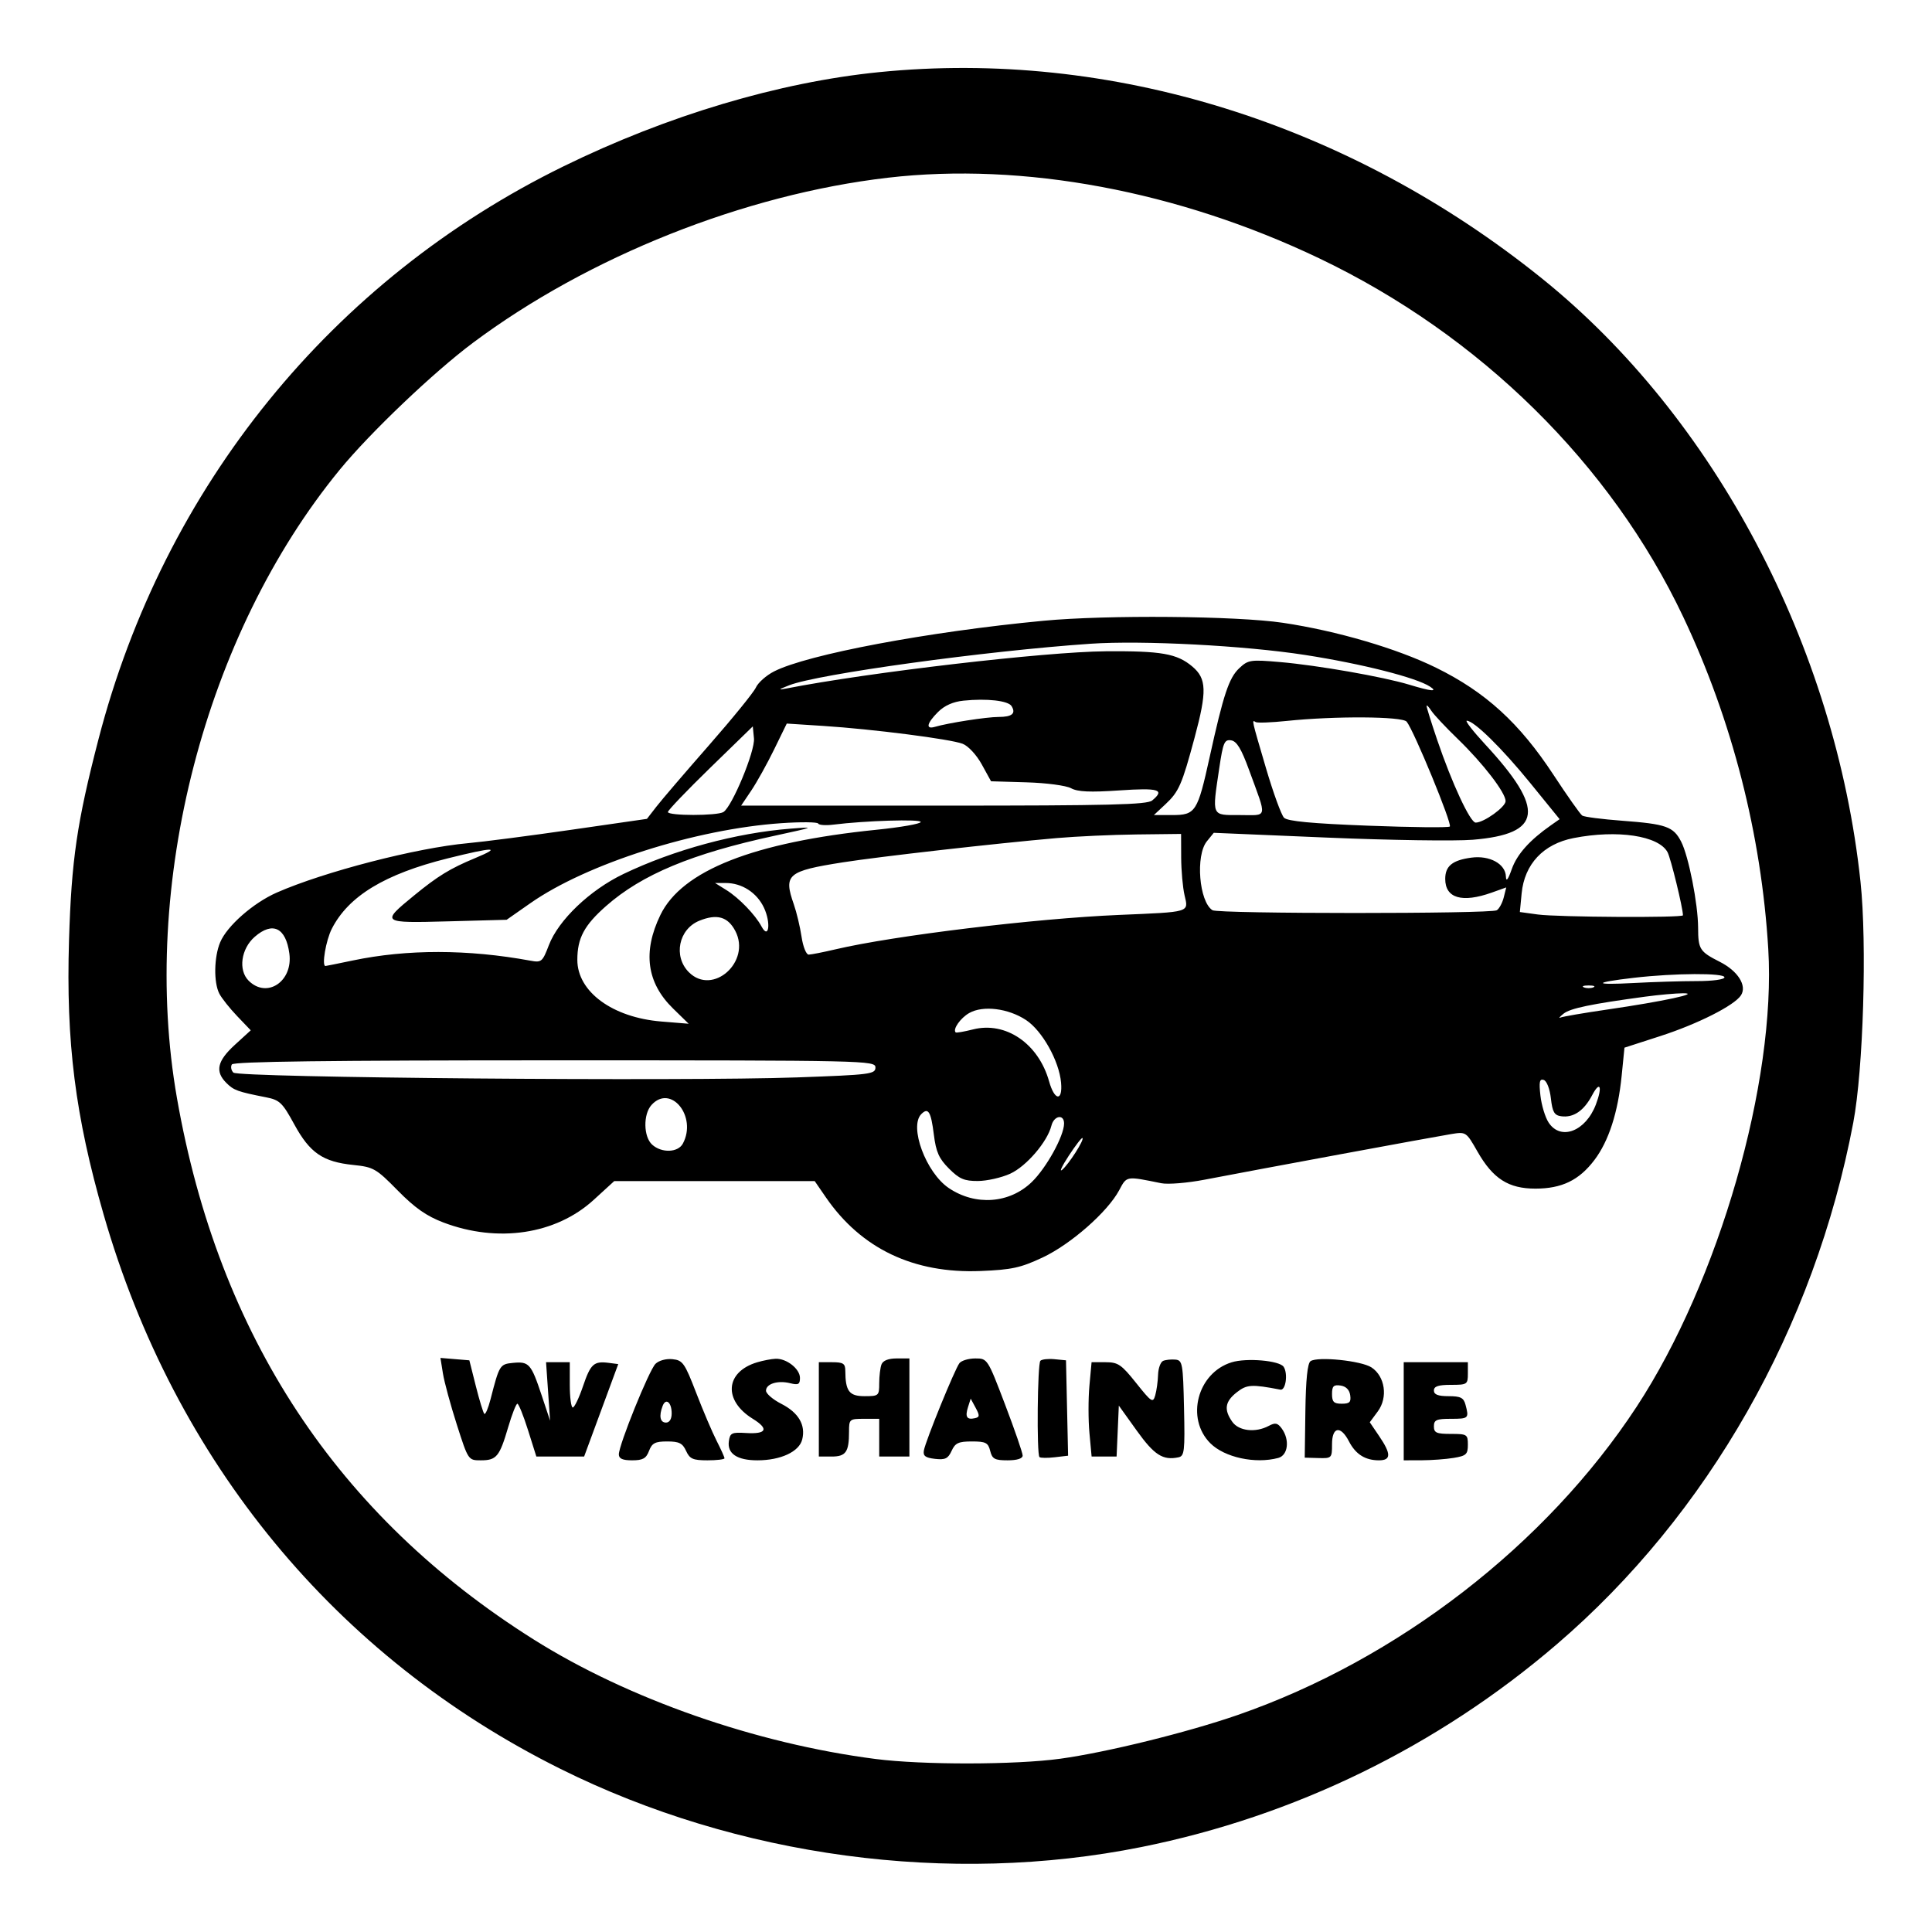 <svg xmlns="http://www.w3.org/2000/svg" width="512" height="512" viewBox="0 0 512 512" version="1.1">
	<path d="M 233 19.117 C 206.454 21.776, 176.907 30.587, 149.404 44.047 C 87.947 74.123, 43.443 128.956, 26.076 196 C 20.396 217.926, 18.937 227.893, 18.291 249.172 C 17.470 276.196, 19.930 295.699, 27.456 321.849 C 46.314 387.366, 88.956 439.120, 148.500 468.757 C 195.499 492.150, 251.633 499.703, 302.500 489.479 C 343.107 481.318, 380.964 462.847, 412.500 435.810 C 452.683 401.359, 480.848 351.822, 491.138 297.500 C 493.797 283.464, 494.801 250.087, 493.056 233.709 C 486.405 171.261, 454.396 110.636, 408.620 73.785 C 357.487 32.622, 294.360 12.972, 233 19.117 M 235.266 47.101 C 197.281 51.522, 155.984 67.955, 125.335 90.846 C 114.894 98.644, 98.080 114.667, 90.020 124.500 C 54.257 168.126, 37.024 234.662, 46.894 291 C 57.935 354.016, 89.406 401.760, 141.500 434.521 C 166.494 450.240, 200.336 462.066, 232 466.146 C 244.464 467.752, 269.065 467.718, 281 466.078 C 293.237 464.397, 314.639 459.120, 328 454.491 C 370.351 439.818, 409.758 409.367, 433.736 372.784 C 455.526 339.541, 470.723 286.686, 468.609 251.500 C 466.785 221.149, 459.023 190.825, 446.083 163.500 C 426.893 122.976, 392.194 88.794, 349.609 68.462 C 312.188 50.596, 271.138 42.927, 235.266 47.101 M 276.500 164.513 C 246.002 167.402, 213.965 173.427, 205.129 177.934 C 203.075 178.982, 200.912 180.897, 200.324 182.189 C 199.735 183.481, 194.132 190.379, 187.872 197.519 C 181.613 204.658, 175.355 211.964, 173.967 213.754 L 171.443 217.008 151.472 219.890 C 140.487 221.476, 128.125 223.079, 124 223.452 C 110.420 224.683, 85.982 230.996, 73.375 236.530 C 67.118 239.276, 60.163 245.379, 58.347 249.718 C 56.710 253.628, 56.597 260.344, 58.118 263.316 C 58.733 264.517, 60.859 267.198, 62.843 269.273 L 66.450 273.045 62.225 276.907 C 57.559 281.172, 56.940 283.940, 59.975 286.975 C 61.945 288.945, 62.952 289.310, 70.500 290.796 C 74.121 291.508, 74.832 292.190, 78 297.992 C 82.119 305.535, 85.548 307.891, 93.621 308.725 C 98.999 309.280, 99.671 309.666, 105.412 315.502 C 109.942 320.107, 113.036 322.275, 117.500 323.971 C 131.915 329.449, 147.312 327.137, 157.317 317.994 L 162.780 313 189.342 313 L 215.904 313 218.867 317.307 C 228.236 330.925, 242.163 337.553, 259.887 336.829 C 268.123 336.493, 270.472 335.981, 276.288 333.254 C 283.753 329.752, 293.527 321.170, 296.595 315.423 C 298.635 311.602, 298.341 311.651, 307.733 313.564 C 309.514 313.926, 314.677 313.506, 319.233 312.628 C 332.464 310.076, 380.118 301.261, 384.518 300.551 C 388.527 299.904, 388.543 299.915, 391.550 305.183 C 395.655 312.375, 399.761 315, 406.898 314.998 C 413.894 314.997, 418.482 312.774, 422.532 307.423 C 426.335 302.398, 428.784 294.823, 429.758 285.071 L 430.500 277.643 440 274.571 C 449.965 271.350, 459.703 266.419, 461.394 263.738 C 463.003 261.186, 460.550 257.320, 455.790 254.906 C 450.425 252.186, 450.034 251.572, 450.015 245.838 C 449.995 239.536, 447.491 226.850, 445.514 223.026 C 443.457 219.049, 441.556 218.378, 429.857 217.501 C 424.582 217.106, 419.836 216.494, 419.311 216.141 C 418.787 215.788, 415.369 210.946, 411.717 205.379 C 402.678 191.603, 393.694 183.402, 380.579 176.954 C 370.197 171.850, 354.273 167.179, 340 165.050 C 327.680 163.212, 293.299 162.921, 276.500 164.513 M 289 170.599 C 261.146 172.507, 216.771 178.621, 209.155 181.600 C 206.253 182.736, 206.091 182.914, 208.370 182.466 C 230.115 178.191, 277.006 172.724, 293 172.598 C 307.777 172.482, 311.903 173.206, 315.971 176.629 C 319.785 179.838, 319.892 183.163, 316.576 195.500 C 313.238 207.918, 312.409 209.816, 308.874 213.117 L 305.788 216 310.654 216 C 316.835 216, 317.367 215.178, 320.559 200.688 C 324.239 183.984, 325.684 179.646, 328.425 177.071 C 330.769 174.868, 331.388 174.775, 339.206 175.451 C 349.189 176.313, 366.610 179.365, 373.500 181.459 C 379.270 183.212, 381.138 183.390, 379 181.981 C 375.336 179.567, 361.033 175.935, 345.917 173.581 C 329.894 171.085, 302.706 169.660, 289 170.599 M 255.333 185.681 C 252.582 185.962, 250.288 186.985, 248.583 188.690 C 245.593 191.680, 245.238 193.358, 247.750 192.623 C 251.327 191.577, 261.474 190, 264.625 190 C 268.199 190, 269.292 189.090, 268.078 187.126 C 267.187 185.685, 261.552 185.045, 255.333 185.681 M 378.059 187.062 C 378.026 187.372, 379.289 191.422, 380.864 196.062 C 384.768 207.565, 389.623 218, 391.069 218 C 393.243 218, 399 213.864, 399 212.302 C 399 210.070, 393.060 202.350, 386.341 195.849 C 383.128 192.742, 379.964 189.367, 379.309 188.349 C 378.654 187.332, 378.091 186.753, 378.059 187.062 M 341.021 191.053 C 336.907 191.483, 333.195 191.620, 332.771 191.358 C 331.690 190.690, 331.626 190.406, 335.492 203.545 C 337.413 210.072, 339.569 215.998, 340.283 216.712 C 341.209 217.637, 347.601 218.241, 362.541 218.814 C 374.068 219.255, 383.822 219.359, 384.216 219.043 C 384.934 218.466, 374.699 193.594, 372.779 191.250 C 371.621 189.836, 353.726 189.725, 341.021 191.053 M 393.572 197.250 C 409.601 214.560, 408.770 221.007, 390.313 222.544 C 385.684 222.930, 368.343 222.673, 351.778 221.974 L 321.659 220.703 319.829 222.962 C 316.779 226.729, 317.773 238.964, 321.313 241.214 C 322.853 242.194, 395.131 242.204, 396.671 241.225 C 397.315 240.815, 398.141 239.287, 398.507 237.828 L 399.173 235.176 395.336 236.544 C 387.465 239.351, 383 238.040, 383 232.922 C 383 229.503, 384.903 227.957, 389.940 227.281 C 394.760 226.635, 398.960 228.929, 399.079 232.273 C 399.133 233.799, 399.627 233.176, 400.648 230.293 C 402.030 226.391, 405.371 222.655, 411.012 218.704 L 413.318 217.089 405.549 207.528 C 398.028 198.273, 390.620 191, 388.712 191 C 388.202 191, 390.389 193.813, 393.572 197.250 M 205.143 198.626 C 203.297 202.407, 200.576 207.300, 199.096 209.500 L 196.406 213.500 250.049 213.500 C 294.046 213.500, 303.989 213.253, 305.346 212.128 C 308.801 209.260, 307.129 208.752, 296.601 209.470 C 288.883 209.996, 285.596 209.847, 283.851 208.894 C 282.542 208.178, 277.321 207.484, 272.070 207.328 L 262.639 207.048 260.188 202.591 C 258.800 200.066, 256.602 197.691, 255.119 197.113 C 251.922 195.867, 231.281 193.221, 218.143 192.374 L 208.500 191.753 205.143 198.626 M 188.249 203.442 C 182.062 209.461, 177 214.748, 177 215.192 C 177 216.223, 190.096 216.226, 191.718 215.196 C 194.036 213.723, 200.132 199.024, 199.808 195.688 L 199.498 192.500 188.249 203.442 M 323.129 203.488 C 321.187 216.545, 320.951 216, 328.567 216 C 336.098 216, 335.841 217.271, 330.995 204 C 328.960 198.428, 327.742 196.422, 326.257 196.197 C 324.487 195.929, 324.130 196.763, 323.129 203.488 M 207 218.156 C 184.301 219.723, 155.491 228.910, 140.572 239.339 L 134.262 243.750 118.707 244.168 C 100.990 244.644, 100.881 244.560, 109.723 237.320 C 116.055 232.136, 119.269 230.169, 125.935 227.398 C 133.132 224.406, 130.899 224.427, 118.693 227.465 C 101.974 231.626, 92.353 237.467, 87.928 246.142 C 86.369 249.197, 85.212 256, 86.250 256 C 86.388 256, 89.643 255.343, 93.484 254.539 C 107.898 251.523, 123.983 251.542, 140.584 254.593 C 143.499 255.129, 143.765 254.905, 145.454 250.481 C 147.997 243.824, 156.315 235.883, 165.219 231.614 C 178.591 225.203, 195.078 220.731, 209.500 219.603 C 216.211 219.078, 216.037 219.155, 205.286 221.481 C 183.353 226.226, 170.119 231.742, 160.631 240.094 C 154.820 245.209, 153 248.615, 153 254.374 C 153 262.815, 162.305 269.650, 175.241 270.710 L 182.500 271.304 178.365 267.265 C 171.382 260.444, 170.274 252.263, 175.007 242.485 C 180.714 230.696, 199.737 223.194, 232.299 219.893 C 238.734 219.241, 244 218.314, 244 217.833 C 244 217.027, 229.359 217.472, 220.833 218.539 C 218.816 218.791, 217.016 218.660, 216.833 218.249 C 216.650 217.837, 212.225 217.795, 207 218.156 M 280 222.104 C 263.826 223.516, 232.955 227.019, 223.317 228.536 C 208.681 230.840, 207.603 231.762, 210.358 239.624 C 211.105 241.756, 212.032 245.637, 212.419 248.250 C 212.808 250.873, 213.655 252.993, 214.311 252.985 C 214.965 252.977, 218.200 252.337, 221.500 251.563 C 236.934 247.944, 274.350 243.406, 296.500 242.468 C 315.639 241.657, 314.987 241.852, 313.920 237.257 C 313.440 235.191, 313.037 230.688, 313.024 227.250 L 313 221 301.250 221.138 C 294.788 221.213, 285.225 221.648, 280 222.104 M 417.002 222.100 C 408.995 223.667, 403.994 229.002, 403.248 236.774 L 402.775 241.697 407.527 242.349 C 412.782 243.069, 446 243.256, 446 242.565 C 446 240.662, 442.774 227.445, 441.919 225.849 C 439.573 221.465, 428.645 219.820, 417.002 222.100 M 192.500 235.877 C 195.834 237.955, 200.166 242.437, 201.799 245.500 C 203.757 249.172, 204.357 244.555, 202.445 240.526 C 200.553 236.539, 196.601 233.998, 192.300 234.004 L 189.500 234.007 192.500 235.877 M 185.357 243.992 C 179.840 246.218, 178.362 253.453, 182.566 257.657 C 188.895 263.986, 199.140 254.834, 194.850 246.684 C 192.877 242.935, 189.999 242.118, 185.357 243.992 M 67.522 248.250 C 63.882 251.413, 63.085 257.085, 65.887 259.887 C 70.723 264.723, 77.671 260.104, 76.685 252.711 C 75.769 245.838, 72.262 244.131, 67.522 248.250 M 433.010 259.126 C 422.107 260.388, 422.053 261.096, 432.904 260.509 C 438.076 260.229, 445.613 260, 449.654 260 C 453.885 260, 457 259.576, 457 259 C 457 257.808, 443.802 257.877, 433.010 259.126 M 419.750 261.662 C 420.438 261.940, 421.563 261.940, 422.250 261.662 C 422.938 261.385, 422.375 261.158, 421 261.158 C 419.625 261.158, 419.063 261.385, 419.750 261.662 M 436 264.125 C 421.595 266.071, 416.090 267.221, 414.338 268.650 C 413.327 269.474, 412.950 269.936, 413.500 269.676 C 414.050 269.417, 419.675 268.451, 426 267.530 C 440.791 265.376, 450.918 263.196, 446 263.226 C 444.075 263.237, 439.575 263.642, 436 264.125 M 256.869 268.453 C 254.532 269.773, 252.431 272.764, 253.259 273.592 C 253.427 273.760, 255.492 273.409, 257.848 272.810 C 266.519 270.610, 275.212 276.543, 278.022 286.578 C 279.467 291.741, 281.649 291.963, 281.194 286.901 C 280.678 281.154, 276.207 273.165, 271.920 270.328 C 267.213 267.214, 260.536 266.382, 256.869 268.453 M 61.446 282.087 C 61.077 282.685, 61.259 283.659, 61.852 284.252 C 63.203 285.603, 181.028 286.606, 211.250 285.523 C 230.669 284.828, 232 284.659, 232 282.890 C 232 281.052, 229.685 281, 147.059 281 C 86.972 281, 61.921 281.318, 61.446 282.087 M 408.231 290.354 C 408.517 292.893, 409.492 296.103, 410.399 297.486 C 413.600 302.371, 420.225 299.834, 422.933 292.685 C 424.724 287.959, 424.042 286.253, 421.948 290.219 C 419.744 294.392, 416.964 296.277, 413.698 295.813 C 411.906 295.558, 411.408 294.683, 411 291.078 C 410.714 288.545, 409.904 286.459, 409.105 286.196 C 408 285.832, 407.818 286.696, 408.231 290.354 M 172.655 292.829 C 170.418 295.300, 170.517 301.253, 172.829 303.345 C 175.336 305.614, 179.681 305.465, 180.965 303.066 C 184.811 295.880, 177.757 287.191, 172.655 292.829 M 244.160 295.240 C 240.861 298.539, 245.389 310.758, 251.422 314.837 C 258.492 319.618, 267.528 318.965, 273.438 313.245 C 277.307 309.500, 281.972 301.049, 281.990 297.750 C 282.005 295.170, 279.312 295.621, 278.637 298.311 C 277.558 302.610, 271.974 309.109, 267.688 311.055 C 265.385 312.100, 261.543 312.966, 259.150 312.978 C 255.546 312.996, 254.234 312.434, 251.497 309.697 C 248.830 307.030, 248.055 305.291, 247.480 300.683 C 246.716 294.572, 246.001 293.399, 244.160 295.240 M 283.236 306.280 C 281.441 309.024, 280.648 310.707, 281.474 310.022 C 283.221 308.571, 287.400 302.037, 286.864 301.593 C 286.664 301.427, 285.031 303.536, 283.236 306.280 M 117.381 363.981 C 117.743 366.246, 119.402 372.352, 121.067 377.550 C 124.089 386.986, 124.099 387, 127.425 387 C 131.578 387, 132.378 386.034, 134.664 378.251 C 135.674 374.815, 136.775 372.002, 137.111 372.001 C 137.447 372.001, 138.716 375.150, 139.931 379 L 142.140 386 148.469 386 L 154.799 386 159.319 373.750 L 163.840 361.500 161.336 361.175 C 157.366 360.661, 156.518 361.431, 154.492 367.392 C 153.444 370.477, 152.229 373, 151.793 373 C 151.357 373, 151 370.300, 151 367 L 151 361 147.856 361 L 144.711 361 145.245 368.750 L 145.780 376.500 143.507 369.667 C 140.764 361.422, 140.179 360.764, 135.954 361.177 C 132.459 361.519, 132.340 361.712, 129.988 370.851 C 129.372 373.244, 128.632 374.965, 128.343 374.676 C 128.054 374.387, 127.045 371.080, 126.101 367.325 L 124.384 360.500 120.553 360.181 L 116.722 359.863 117.381 363.981 M 173.704 361.439 C 171.999 363.144, 164 382.915, 164 385.425 C 164 386.560, 164.983 387, 167.525 387 C 170.364 387, 171.234 386.514, 172 384.500 C 172.788 382.429, 173.613 382, 176.815 382 C 179.966 382, 180.889 382.461, 181.818 384.500 C 182.789 386.630, 183.626 387, 187.479 387 C 189.965 387, 192 386.757, 192 386.460 C 192 386.163, 191.059 384.075, 189.908 381.820 C 188.758 379.565, 186.322 373.846, 184.495 369.110 C 181.440 361.192, 180.935 360.476, 178.212 360.196 C 176.512 360.021, 174.592 360.551, 173.704 361.439 M 200.643 361.028 C 192.192 363.561, 191.611 371.124, 199.494 375.996 C 203.853 378.690, 203.174 380.103, 197.684 379.761 C 193.920 379.526, 193.465 379.745, 193.155 381.944 C 192.692 385.227, 195.346 387, 200.723 387 C 206.879 387, 211.780 384.725, 212.591 381.492 C 213.557 377.645, 211.634 374.364, 207.040 372.020 C 204.818 370.887, 203 369.324, 203 368.547 C 203 366.714, 206.138 365.746, 209.415 366.568 C 211.566 367.108, 212 366.872, 212 365.165 C 212 362.762, 208.432 359.963, 205.527 360.086 C 204.412 360.133, 202.214 360.557, 200.643 361.028 M 233.607 361.582 C 233.273 362.452, 233 364.702, 233 366.582 C 233 369.886, 232.870 370, 229.117 370 C 225.037 370, 224.047 368.690, 224.014 363.250 C 224.002 361.348, 223.459 361, 220.500 361 L 217 361 217 373.500 L 217 386 220.393 386 C 224.163 386, 225 384.804, 225 379.418 C 225 376.097, 225.113 376, 229 376 L 233 376 233 381 L 233 386 237 386 L 241 386 241 373 L 241 360 237.607 360 C 235.435 360, 233.995 360.569, 233.607 361.582 M 254.262 361.250 C 253.053 362.788, 245.308 381.790, 244.840 384.369 C 244.575 385.827, 245.219 386.320, 247.774 386.613 C 250.481 386.923, 251.245 386.556, 252.185 384.494 C 253.135 382.407, 254.012 382, 257.552 382 C 261.231 382, 261.865 382.326, 262.411 384.500 C 262.948 386.643, 263.607 387, 267.019 387 C 269.529 387, 271.006 386.538, 271.015 385.750 C 271.024 385.063, 268.932 378.988, 266.367 372.250 C 261.733 360.075, 261.685 360, 258.475 360 C 256.698 360, 254.803 360.563, 254.262 361.250 M 275.714 360.619 C 274.935 361.398, 274.705 385.372, 275.469 386.136 C 275.728 386.394, 277.541 386.419, 279.498 386.190 L 283.058 385.774 282.779 373.137 L 282.500 360.500 279.464 360.203 C 277.794 360.039, 276.107 360.227, 275.714 360.619 M 308.250 360.644 C 307.563 360.931, 306.955 362.592, 306.900 364.333 C 306.845 366.075, 306.508 368.521, 306.150 369.769 C 305.548 371.869, 305.173 371.627, 301.101 366.519 C 297.186 361.609, 296.292 361, 292.989 361 L 289.278 361 288.705 367.250 C 288.391 370.688, 288.393 376.313, 288.711 379.750 L 289.289 386 292.599 386 L 295.909 386 296.204 379.250 L 296.500 372.500 301.255 379.134 C 305.888 385.598, 308.166 387.060, 312.279 386.210 C 313.890 385.877, 314.032 384.643, 313.779 373.171 C 313.518 361.334, 313.368 360.488, 311.500 360.310 C 310.400 360.206, 308.938 360.356, 308.250 360.644 M 326.395 361.025 C 317.329 363.818, 314.152 375.879, 320.746 382.473 C 324.515 386.242, 332.653 388.004, 338.750 386.370 C 341.358 385.671, 341.845 381.538, 339.671 378.565 C 338.585 377.080, 337.956 376.953, 336.237 377.873 C 332.729 379.751, 328.287 379.248, 326.557 376.777 C 324.305 373.563, 324.630 371.436, 327.747 368.984 C 330.415 366.885, 331.695 366.807, 339.318 368.273 C 340.728 368.544, 341.372 364.041, 340.184 362.224 C 339.096 360.560, 330.368 359.802, 326.395 361.025 M 347.305 360.723 C 346.503 361.278, 346.053 365.629, 345.939 373.923 L 345.768 386.295 349.385 386.397 C 352.915 386.498, 353.001 386.411, 353.001 382.750 C 353 378.085, 355.271 377.690, 357.485 381.970 C 359.257 385.398, 361.789 387, 365.434 387 C 368.681 387, 368.699 385.309, 365.501 380.597 L 363.003 376.915 365.128 374.040 C 367.866 370.337, 367.062 364.742, 363.453 362.377 C 360.742 360.601, 349.190 359.418, 347.305 360.723 M 372 374 L 372 387 376.750 386.989 C 379.363 386.983, 383.188 386.699, 385.250 386.358 C 388.568 385.810, 389 385.408, 389 382.869 C 389 380.135, 388.788 380, 384.500 380 C 380.667 380, 380 379.704, 380 378 C 380 376.296, 380.667 376, 384.500 376 C 389.213 376, 389.341 375.876, 388.370 372.250 C 387.876 370.406, 387.065 370, 383.883 370 C 381.098 370, 380 369.576, 380 368.500 C 380 367.389, 381.167 367, 384.500 367 C 388.833 367, 389 366.889, 389 364 L 389 361 380.500 361 L 372 361 372 374 M 353 369.430 C 353 371.523, 353.477 372, 355.570 372 C 357.662 372, 358.080 371.582, 357.820 369.750 C 357.614 368.304, 356.696 367.386, 355.250 367.180 C 353.418 366.920, 353 367.338, 353 369.430 M 175.605 372.588 C 174.579 375.262, 174.931 377, 176.500 377 C 177.424 377, 178 376.062, 178 374.559 C 178 371.640, 176.456 370.369, 175.605 372.588 M 256.531 372.902 C 255.708 375.494, 256.218 376.317, 258.352 375.838 C 259.637 375.550, 259.667 375.140, 258.553 373.077 L 257.245 370.654 256.531 372.902" stroke="none" fill="black" fill-rule="evenodd"/>
</svg>